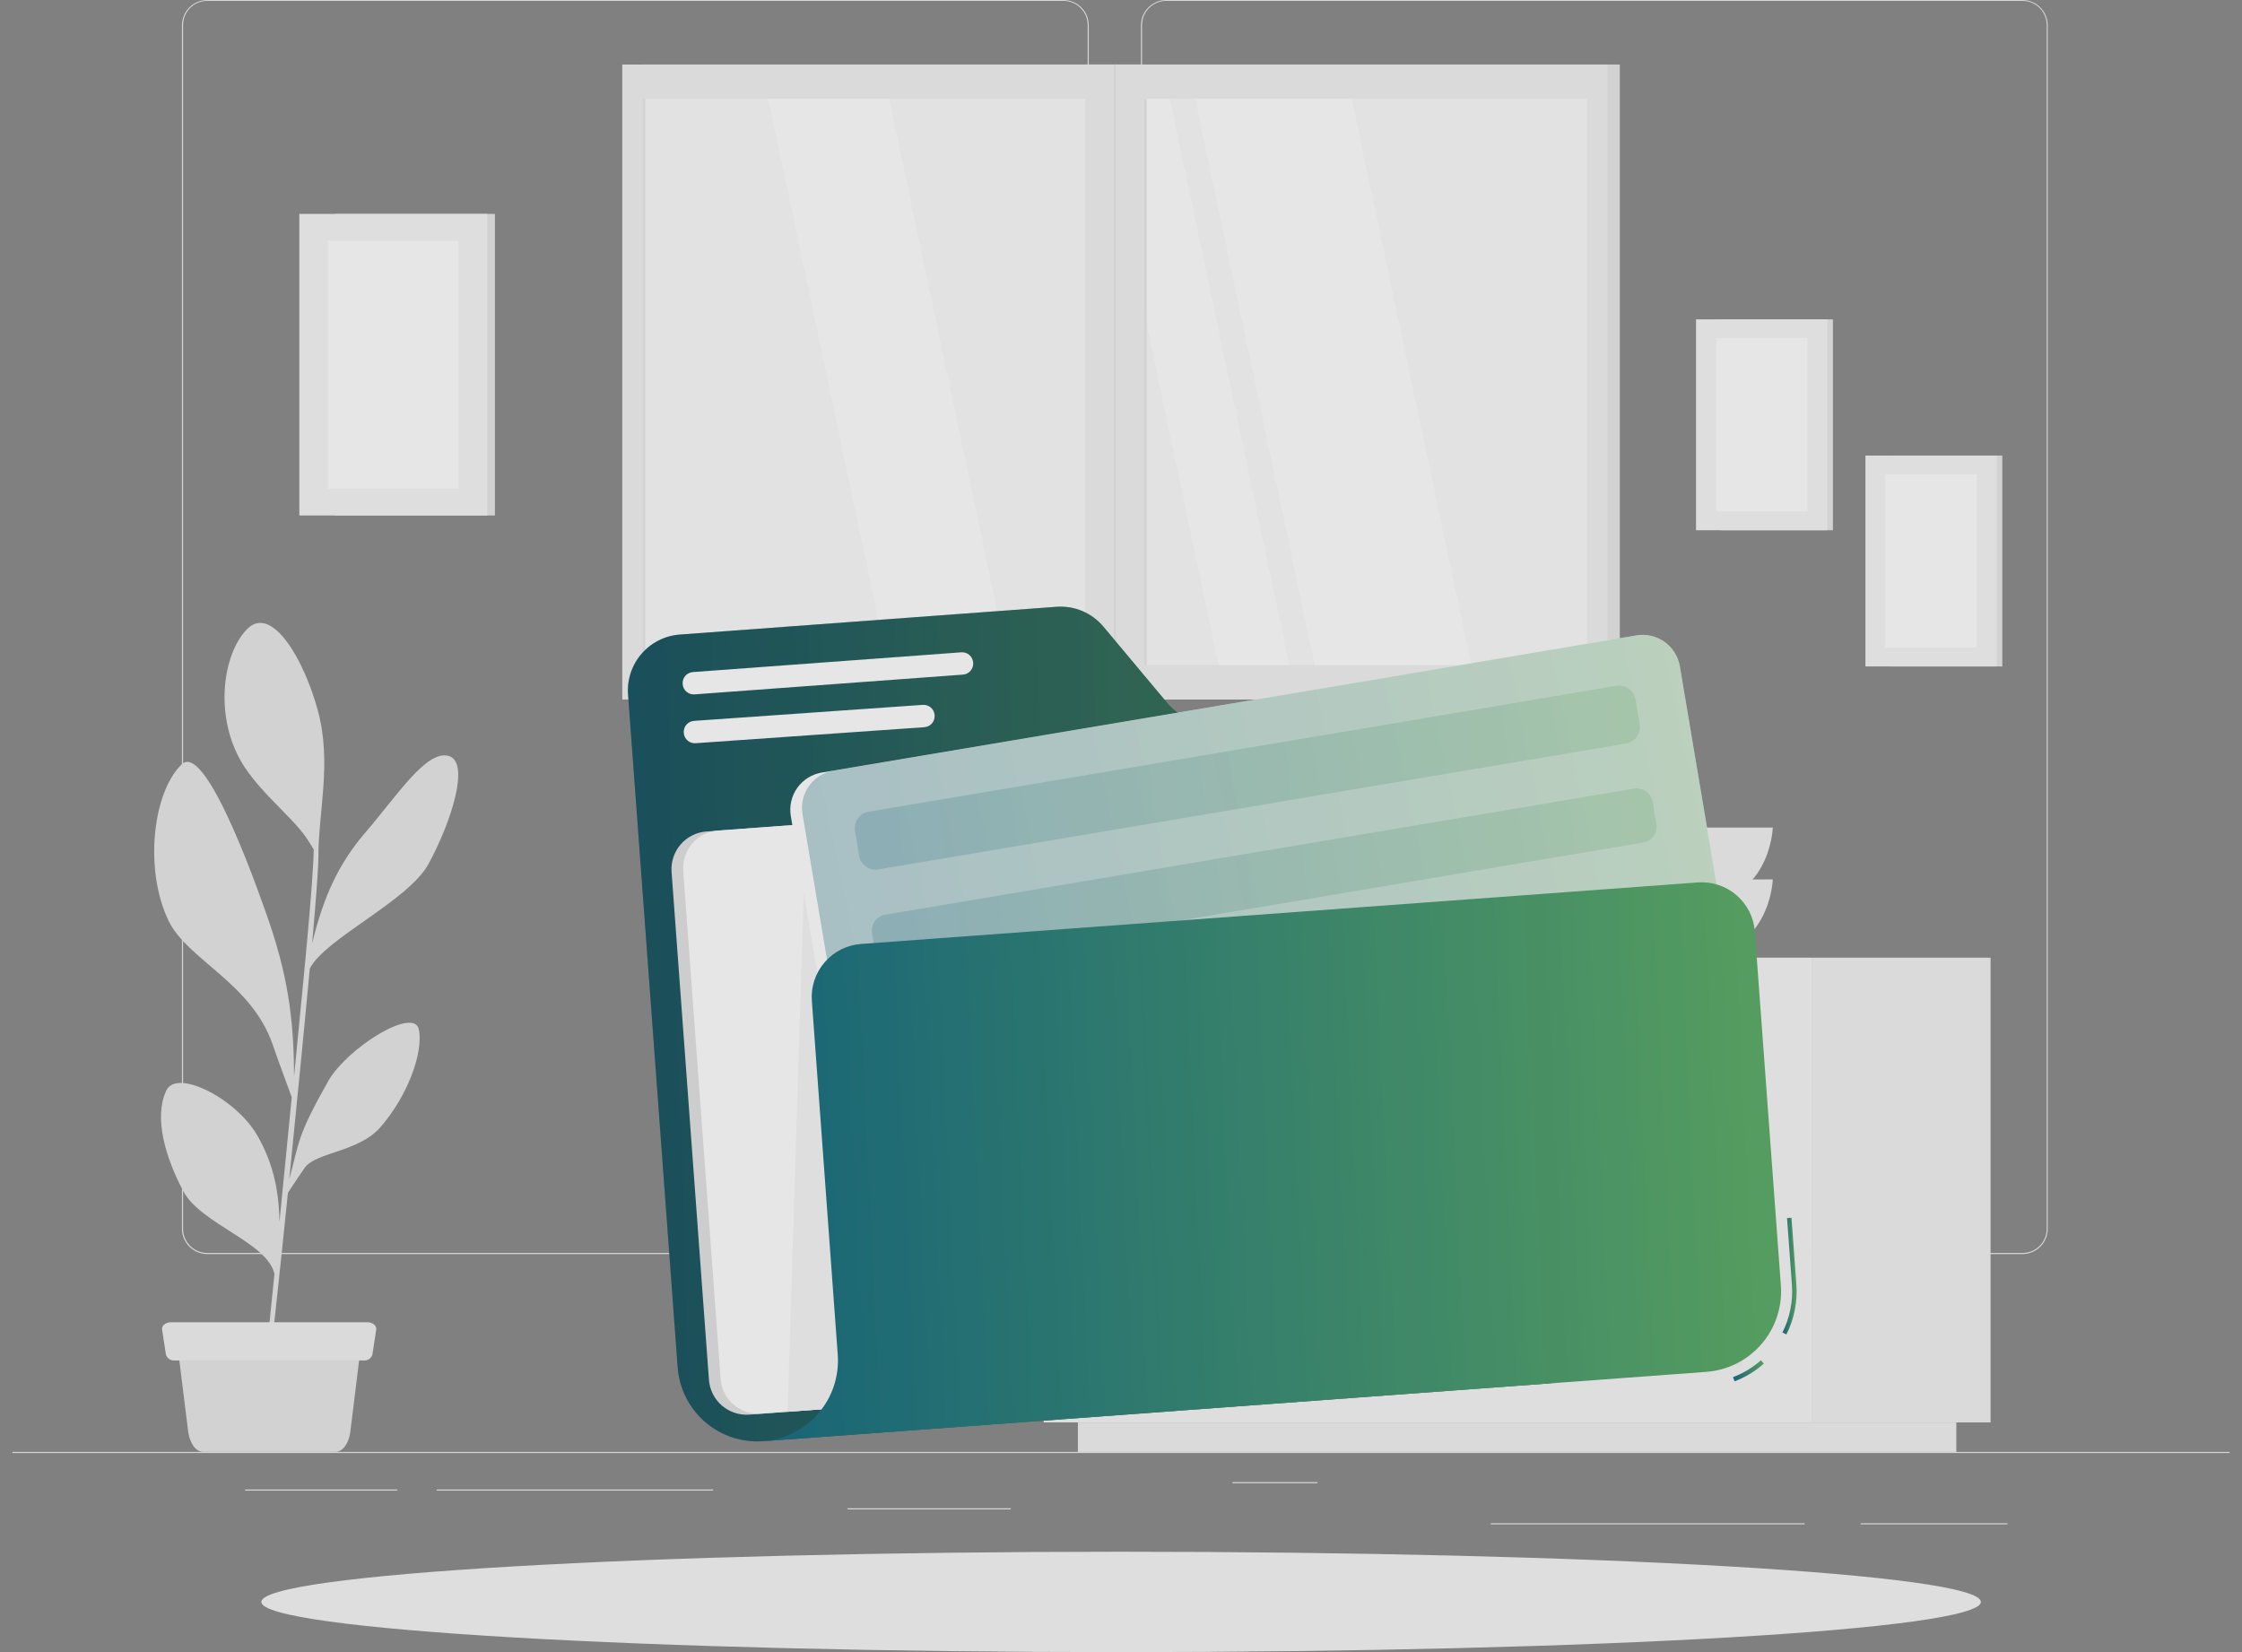 <svg width="76" height="56" viewBox="0 0 76 56" fill="none" xmlns="http://www.w3.org/2000/svg">
<rect x="0" y="0" width="76" height="56" fill="#808080" stroke="none"/>
<g opacity="0.8">
<path d="M75.579 49.215H0.422V49.252H75.579V49.215Z" fill="#EBEBEB"/>
<path d="M68.049 51.633H63.07V51.67H68.049V51.633Z" fill="#EBEBEB"/>
<path d="M61.175 51.633H50.531V51.67H61.175V51.633Z" fill="#EBEBEB"/>
<path d="M44.662 50.238H41.777V50.276H44.662V50.238Z" fill="#EBEBEB"/>
<path d="M13.463 50.488H8.309V50.526H13.463V50.488Z" fill="#EBEBEB"/>
<path d="M24.173 50.488H14.801V50.526H24.173V50.488Z" fill="#EBEBEB"/>
<path d="M34.264 51.125H28.73V51.163H34.264V51.125Z" fill="#EBEBEB"/>
<path d="M36.049 42.509H7.025C6.797 42.508 6.579 42.418 6.419 42.257C6.258 42.096 6.168 41.878 6.168 41.651V0.851C6.17 0.625 6.261 0.409 6.421 0.249C6.582 0.09 6.799 0 7.025 0H36.049C36.276 0 36.495 0.09 36.656 0.251C36.817 0.412 36.907 0.631 36.907 0.858V41.651C36.907 41.878 36.817 42.096 36.656 42.257C36.495 42.418 36.276 42.509 36.049 42.509ZM7.025 0.03C6.807 0.03 6.599 0.117 6.445 0.271C6.292 0.425 6.206 0.633 6.206 0.851V41.651C6.206 41.868 6.292 42.076 6.445 42.23C6.599 42.384 6.807 42.471 7.025 42.471H36.049C36.266 42.471 36.475 42.384 36.629 42.23C36.783 42.077 36.869 41.868 36.87 41.651V0.851C36.869 0.633 36.783 0.425 36.629 0.271C36.475 0.117 36.266 0.03 36.049 0.03H7.025Z" fill="#EBEBEB"/>
<path d="M68.56 42.509H39.534C39.307 42.508 39.089 42.418 38.928 42.257C38.767 42.096 38.676 41.878 38.676 41.651V0.851C38.678 0.625 38.77 0.408 38.93 0.249C39.091 0.09 39.308 0 39.534 0H68.56C68.785 0.001 69.002 0.091 69.162 0.25C69.322 0.409 69.413 0.625 69.415 0.851V41.651C69.415 41.878 69.325 42.096 69.165 42.256C69.004 42.417 68.787 42.508 68.56 42.509ZM39.534 0.03C39.316 0.03 39.108 0.117 38.954 0.271C38.8 0.425 38.714 0.633 38.713 0.851V41.651C38.714 41.868 38.8 42.077 38.954 42.23C39.108 42.384 39.316 42.471 39.534 42.471H68.56C68.777 42.471 68.986 42.384 69.14 42.23C69.293 42.077 69.38 41.868 69.38 41.651V0.851C69.38 0.633 69.293 0.425 69.14 0.271C68.986 0.117 68.777 0.03 68.56 0.03H39.534Z" fill="#EBEBEB"/>
<path d="M21.773 23.711L54.91 23.711V2.187L21.773 2.187V23.711Z" fill="#E6E6E6"/>
<path d="M21.094 23.711L54.492 23.711V2.187L21.094 2.187V23.711Z" fill="#F0F0F0"/>
<path d="M53.801 22.541V3.355L21.782 3.355V22.541L53.801 22.541Z" fill="#FAFAFA"/>
<path d="M49.873 22.541L45.823 3.355H40.516L44.565 22.541H49.873Z" fill="white"/>
<path d="M43.705 22.541L39.655 3.355H37.258L41.307 22.541H43.705Z" fill="white"/>
<path d="M34.191 22.541L30.141 3.355H26.047L30.096 22.541H34.191Z" fill="white"/>
<path d="M21.871 22.541V3.355H21.784V22.541H21.871Z" fill="#E6E6E6"/>
<path d="M36.795 23.711H38.785V2.187H36.795V23.711Z" fill="#F0F0F0"/>
<path d="M38.871 22.541V3.355H38.784V22.541H38.871Z" fill="#E6E6E6"/>
<path d="M37.755 23.711H37.824V2.187H37.755V23.711Z" fill="#E6E6E6"/>
<path d="M61.438 48.215H67.477V32.462H61.438V48.215Z" fill="#F0F0F0"/>
<path d="M36.539 49.215L66.316 49.215V48.217L36.539 48.217V49.215Z" fill="#F0F0F0"/>
<path d="M61.436 32.461H35.379V48.214H61.436V32.461Z" fill="#F5F5F5"/>
<path d="M59.064 34.402H37.754V39.569H59.064V34.402Z" fill="#F0F0F0"/>
<path d="M59.064 41.109H37.754V46.276H59.064V41.109Z" fill="#F0F0F0"/>
<path d="M45.716 37.336H51.102C51.261 37.336 51.391 37.207 51.391 37.047V36.917C51.391 36.757 51.261 36.628 51.102 36.628H45.716C45.557 36.628 45.428 36.757 45.428 36.917V37.047C45.428 37.207 45.557 37.336 45.716 37.336Z" fill="#F5F5F5"/>
<path d="M45.716 44.047H51.102C51.261 44.047 51.391 43.918 51.391 43.758V43.627C51.391 43.468 51.261 43.339 51.102 43.339H45.716C45.557 43.339 45.428 43.468 45.428 43.627V43.758C45.428 43.918 45.557 44.047 45.716 44.047Z" fill="#F5F5F5"/>
<path d="M47.075 29.809C47.075 29.809 47.003 32.462 44.219 32.462C41.435 32.462 41.363 29.809 41.363 29.809H47.075Z" fill="#F0F0F0"/>
<path d="M53.587 29.809C53.587 29.809 53.513 32.462 50.731 32.462C47.949 32.462 47.875 29.809 47.875 29.809H53.587Z" fill="#F0F0F0"/>
<path d="M47.075 28.051C47.075 28.051 47.003 30.704 44.219 30.704C41.435 30.704 41.363 28.051 41.363 28.051H47.075Z" fill="#F0F0F0"/>
<path d="M53.587 28.051C53.587 28.051 53.513 30.704 50.731 30.704C47.949 30.704 47.875 28.051 47.875 28.051H53.587Z" fill="#F0F0F0"/>
<path d="M60.095 29.809C60.095 29.809 60.018 32.468 57.239 32.468C54.459 32.468 54.383 29.815 54.383 29.815L60.095 29.809Z" fill="#F0F0F0"/>
<path d="M60.095 28.051C60.095 28.051 60.021 30.704 57.239 30.704C54.456 30.704 54.383 28.051 54.383 28.051H60.095Z" fill="#F0F0F0"/>
<path d="M58.342 17.973H62.133V10.825H58.342V17.973Z" fill="#E6E6E6"/>
<path d="M57.493 17.973H61.945V10.825H57.493V17.973Z" fill="#F5F5F5"/>
<path d="M61.27 17.334V11.457H58.173V17.334H61.27Z" fill="white"/>
<path d="M64.084 22.59H67.875V15.442H64.084V22.59Z" fill="#E6E6E6"/>
<path d="M63.235 22.59H67.688V15.442H63.235V22.59Z" fill="#F5F5F5"/>
<path d="M67.008 21.951V16.074H63.911V21.951H67.008Z" fill="white"/>
<path d="M11.355 17.473H16.777V7.251H11.355V17.473Z" fill="#E6E6E6"/>
<path d="M10.147 17.473H16.516V7.251H10.147V17.473Z" fill="#F5F5F5"/>
<path d="M15.543 16.566V8.16H11.113V16.566H15.543Z" fill="white"/>
<path d="M9.247 35.419C8.53 33.315 6.343 32.53 5.709 31.201C4.878 29.461 5.181 26.85 6.16 25.907C7.015 25.088 8.907 30.625 9.121 31.245C9.856 33.372 9.96 34.952 9.969 36.48C10.095 35.18 10.212 33.986 10.301 33.065C10.589 30.059 10.633 29.094 10.636 28.796C10.547 28.646 10.442 28.482 10.38 28.392C9.857 27.624 8.607 26.71 8.057 25.595C7.254 23.965 7.636 22.015 8.413 21.29C9.225 20.538 10.301 22.325 10.779 24.102C11.257 25.879 10.779 27.582 10.794 29.062C10.794 29.352 10.717 30.451 10.582 31.977C10.976 30.335 11.512 29.237 12.386 28.219C13.468 26.959 14.451 25.423 15.201 25.622C15.951 25.82 15.303 27.851 14.531 29.277C13.841 30.546 11.012 31.813 10.501 32.834C10.311 34.902 10.05 37.52 9.806 39.96C10.161 38.7 10.027 38.594 11.114 36.665C11.76 35.518 14.036 34.11 14.198 34.893C14.361 35.676 13.808 37.17 12.891 38.212C12.151 39.054 10.723 39.052 10.335 39.575C10.245 39.697 9.937 40.163 9.76 40.432C9.459 43.41 9.17 46.039 9.052 46.935L8.912 46.944C8.945 46.712 9.101 45.197 9.303 43.186C9.077 42.118 6.814 41.496 6.22 40.387C5.598 39.227 5.21 37.871 5.637 36.964C5.993 36.213 8.003 37.236 8.723 38.49C9.202 39.324 9.453 40.215 9.474 41.412C9.609 40.046 9.755 38.579 9.89 37.194C9.769 36.846 9.462 36.049 9.247 35.419Z" fill="#E6E6E6"/>
<path d="M11.371 49.214H6.886C6.639 49.214 6.435 48.927 6.379 48.528L6.055 45.922H12.197L11.876 48.528C11.828 48.927 11.616 49.214 11.371 49.214Z" fill="#E6E6E6"/>
<path d="M12.323 46.114H5.925C5.861 46.121 5.795 46.105 5.741 46.07C5.686 46.034 5.645 45.981 5.625 45.919L5.494 45.065C5.474 44.935 5.614 44.82 5.795 44.82H12.454C12.634 44.82 12.774 44.935 12.754 45.065L12.623 45.919C12.604 45.981 12.563 46.035 12.508 46.071C12.453 46.106 12.388 46.122 12.323 46.114Z" fill="#F0F0F0"/>
<path d="M38.004 56.001C54.1 56.001 67.148 55.239 67.148 54.299C67.148 53.359 54.1 52.598 38.004 52.598C21.908 52.598 8.859 53.359 8.859 54.299C8.859 55.239 21.908 56.001 38.004 56.001Z" fill="#F5F5F5"/>
<path d="M37.407 21.244L39.565 23.823C39.759 24.055 40.005 24.237 40.283 24.354C40.561 24.472 40.862 24.522 41.163 24.5L50.752 23.795C51.467 23.742 52.174 23.976 52.717 24.444C53.26 24.913 53.595 25.578 53.648 26.293L54.952 44.005C55.003 44.719 54.769 45.425 54.3 45.967C53.832 46.509 53.168 46.843 52.453 46.897L25.869 48.851C25.153 48.903 24.446 48.669 23.903 48.201C23.36 47.732 23.025 47.066 22.972 46.351L21.29 23.542C21.253 23.04 21.418 22.543 21.747 22.162C22.076 21.78 22.543 21.546 23.046 21.509L35.811 20.568C36.111 20.546 36.413 20.595 36.691 20.713C36.968 20.831 37.214 21.013 37.407 21.244Z" fill="url(#paint0_linear_9859_213393)"/>
<g opacity="0.3">
<path d="M37.407 21.244L39.565 23.823C39.759 24.055 40.005 24.237 40.283 24.354C40.561 24.472 40.862 24.522 41.163 24.5L50.752 23.795C51.467 23.742 52.174 23.976 52.717 24.444C53.26 24.913 53.595 25.578 53.648 26.293L54.952 44.005C55.003 44.719 54.769 45.425 54.3 45.967C53.832 46.509 53.168 46.843 52.453 46.897L25.869 48.851C25.153 48.903 24.446 48.669 23.903 48.201C23.36 47.732 23.025 47.066 22.972 46.351L21.29 23.542C21.253 23.04 21.418 22.543 21.747 22.162C22.076 21.78 22.543 21.546 23.046 21.509L35.811 20.568C36.111 20.546 36.413 20.595 36.691 20.713C36.968 20.831 37.214 21.013 37.407 21.244Z" fill="black"/>
</g>
<path d="M32.587 22.111L23.487 22.781C23.28 22.796 23.126 22.976 23.141 23.182L23.141 23.191C23.157 23.397 23.336 23.552 23.542 23.537L32.643 22.867C32.849 22.852 33.004 22.672 32.989 22.466L32.988 22.457C32.973 22.251 32.794 22.096 32.587 22.111Z" fill="white"/>
<path d="M31.281 23.892L23.527 24.435C23.32 24.449 23.164 24.628 23.178 24.835L23.179 24.844C23.194 25.051 23.373 25.207 23.58 25.192L31.334 24.649C31.541 24.635 31.697 24.456 31.682 24.249L31.682 24.24C31.667 24.033 31.488 23.877 31.281 23.892Z" fill="white"/>
<path d="M53.328 45.893L25.399 47.951C25.061 47.975 24.728 47.864 24.472 47.644C24.216 47.423 24.058 47.11 24.032 46.773L22.765 29.551C22.741 29.214 22.851 28.88 23.072 28.624C23.293 28.368 23.606 28.21 23.944 28.185L51.875 26.128C52.212 26.104 52.545 26.214 52.802 26.435C53.058 26.656 53.216 26.97 53.241 27.307L54.51 44.527C54.533 44.864 54.422 45.198 54.201 45.454C53.98 45.71 53.666 45.868 53.328 45.893Z" fill="#E0E0E0"/>
<path d="M51.87 26.126L24.339 28.152C23.636 28.204 23.108 28.816 23.16 29.519L24.428 46.739C24.479 47.442 25.091 47.97 25.794 47.918L53.325 45.891C54.028 45.84 54.556 45.228 54.504 44.525L53.236 27.305C53.184 26.602 52.573 26.074 51.87 26.126Z" fill="white"/>
<path d="M26.699 47.855L32.462 47.429L27.245 30.27L26.699 47.855Z" fill="#F5F5F5"/>
<path d="M58.76 41.083L31.144 45.733C30.809 45.788 30.467 45.708 30.191 45.51C29.915 45.313 29.729 45.015 29.672 44.681L26.806 27.656C26.751 27.322 26.831 26.979 27.028 26.703C27.226 26.428 27.524 26.242 27.858 26.186L55.474 21.537C55.808 21.481 56.151 21.561 56.427 21.758C56.703 21.956 56.889 22.254 56.945 22.589L59.812 39.615C59.866 39.949 59.785 40.291 59.588 40.566C59.391 40.841 59.093 41.027 58.76 41.083Z" fill="white"/>
<path opacity="0.3" d="M55.472 21.539L28.251 26.124C27.556 26.241 27.087 26.899 27.204 27.594L30.072 44.621C30.189 45.316 30.847 45.785 31.542 45.668L58.764 41.083C59.459 40.966 59.928 40.308 59.81 39.613L56.943 22.586C56.826 21.891 56.167 21.422 55.472 21.539Z" fill="url(#paint1_linear_9859_213393)"/>
<path opacity="0.2" d="M55.121 25.203L29.775 29.469C29.628 29.494 29.477 29.459 29.355 29.372C29.234 29.286 29.151 29.155 29.126 29.008L28.984 28.161C28.972 28.088 28.974 28.014 28.991 27.942C29.007 27.87 29.038 27.802 29.081 27.742C29.124 27.682 29.178 27.631 29.241 27.591C29.303 27.552 29.373 27.526 29.446 27.514L54.792 23.246C54.939 23.221 55.09 23.256 55.212 23.343C55.334 23.429 55.416 23.56 55.441 23.708L55.584 24.554C55.608 24.701 55.573 24.852 55.486 24.974C55.399 25.095 55.268 25.178 55.121 25.203Z" fill="url(#paint2_linear_9859_213393)"/>
<path opacity="0.2" d="M55.395 26.73L30.013 31.003C29.942 31.015 29.874 31.04 29.813 31.078C29.752 31.116 29.699 31.165 29.657 31.224C29.615 31.282 29.585 31.348 29.569 31.418C29.553 31.488 29.55 31.56 29.562 31.631L29.687 32.383C29.698 32.454 29.724 32.522 29.762 32.583C29.799 32.644 29.849 32.697 29.907 32.739C29.966 32.781 30.032 32.811 30.102 32.827C30.172 32.843 30.244 32.846 30.315 32.834L55.697 28.56C55.768 28.549 55.836 28.524 55.897 28.486C55.958 28.448 56.011 28.399 56.053 28.34C56.094 28.282 56.124 28.216 56.141 28.146C56.157 28.077 56.16 28.004 56.148 27.934L56.022 27.182C55.999 27.039 55.92 26.911 55.802 26.826C55.684 26.741 55.538 26.707 55.395 26.73Z" fill="url(#paint3_linear_9859_213393)"/>
<path d="M58.8 46.822L58.746 46.681C59.094 46.549 59.414 46.355 59.693 46.109L59.792 46.222C59.501 46.48 59.164 46.684 58.8 46.822Z" fill="url(#paint4_linear_9859_213393)"/>
<path d="M60.556 45.234L60.422 45.166C60.675 44.664 60.786 44.103 60.743 43.543L60.578 41.288L60.728 41.277L60.894 43.532C60.938 44.119 60.821 44.708 60.556 45.234Z" fill="url(#paint5_linear_9859_213393)"/>
<path d="M57.837 46.502L28.598 48.654L25.867 48.851C26.592 48.798 27.266 48.459 27.741 47.908C28.215 47.358 28.452 46.642 28.398 45.917L27.521 33.934C27.502 33.697 27.531 33.459 27.605 33.233C27.68 33.007 27.798 32.798 27.953 32.618C28.109 32.438 28.298 32.29 28.511 32.183C28.723 32.077 28.955 32.013 29.192 31.997L57.547 29.912C57.785 29.893 58.023 29.922 58.249 29.996C58.475 30.07 58.685 30.188 58.865 30.344C59.045 30.499 59.193 30.689 59.3 30.901C59.406 31.114 59.47 31.346 59.486 31.583L60.369 43.574C60.421 44.298 60.184 45.013 59.709 45.562C59.234 46.111 58.561 46.449 57.837 46.502Z" fill="url(#paint6_linear_9859_213393)"/>
</g>
<defs>
<linearGradient id="paint0_linear_9859_213393" x1="22.273" y1="47.286" x2="69.722" y2="45.824" gradientUnits="userSpaceOnUse">
<stop stop-color="#005F73"/>
<stop offset="1" stop-color="#6CC24A"/>
</linearGradient>
<linearGradient id="paint1_linear_9859_213393" x1="30.974" y1="44.647" x2="72.575" y2="35.943" gradientUnits="userSpaceOnUse">
<stop stop-color="#005F73"/>
<stop offset="1" stop-color="#6CC24A"/>
</linearGradient>
<linearGradient id="paint2_linear_9859_213393" x1="29.758" y1="29.13" x2="66.843" y2="25.032" gradientUnits="userSpaceOnUse">
<stop stop-color="#005F73"/>
<stop offset="1" stop-color="#6CC24A"/>
</linearGradient>
<linearGradient id="paint3_linear_9859_213393" x1="30.335" y1="32.501" x2="67.384" y2="28.329" gradientUnits="userSpaceOnUse">
<stop stop-color="#005F73"/>
<stop offset="1" stop-color="#6CC24A"/>
</linearGradient>
<linearGradient id="paint4_linear_9859_213393" x1="58.777" y1="46.782" x2="60.25" y2="46.726" gradientUnits="userSpaceOnUse">
<stop stop-color="#005F73"/>
<stop offset="1" stop-color="#6CC24A"/>
</linearGradient>
<linearGradient id="paint5_linear_9859_213393" x1="60.436" y1="45.014" x2="61.114" y2="45.012" gradientUnits="userSpaceOnUse">
<stop stop-color="#005F73"/>
<stop offset="1" stop-color="#6CC24A"/>
</linearGradient>
<linearGradient id="paint6_linear_9859_213393" x1="26.88" y1="47.799" x2="75.444" y2="45.508" gradientUnits="userSpaceOnUse">
<stop stop-color="#005F73"/>
<stop offset="1" stop-color="#6CC24A"/>
</linearGradient>
</defs>
</svg>

